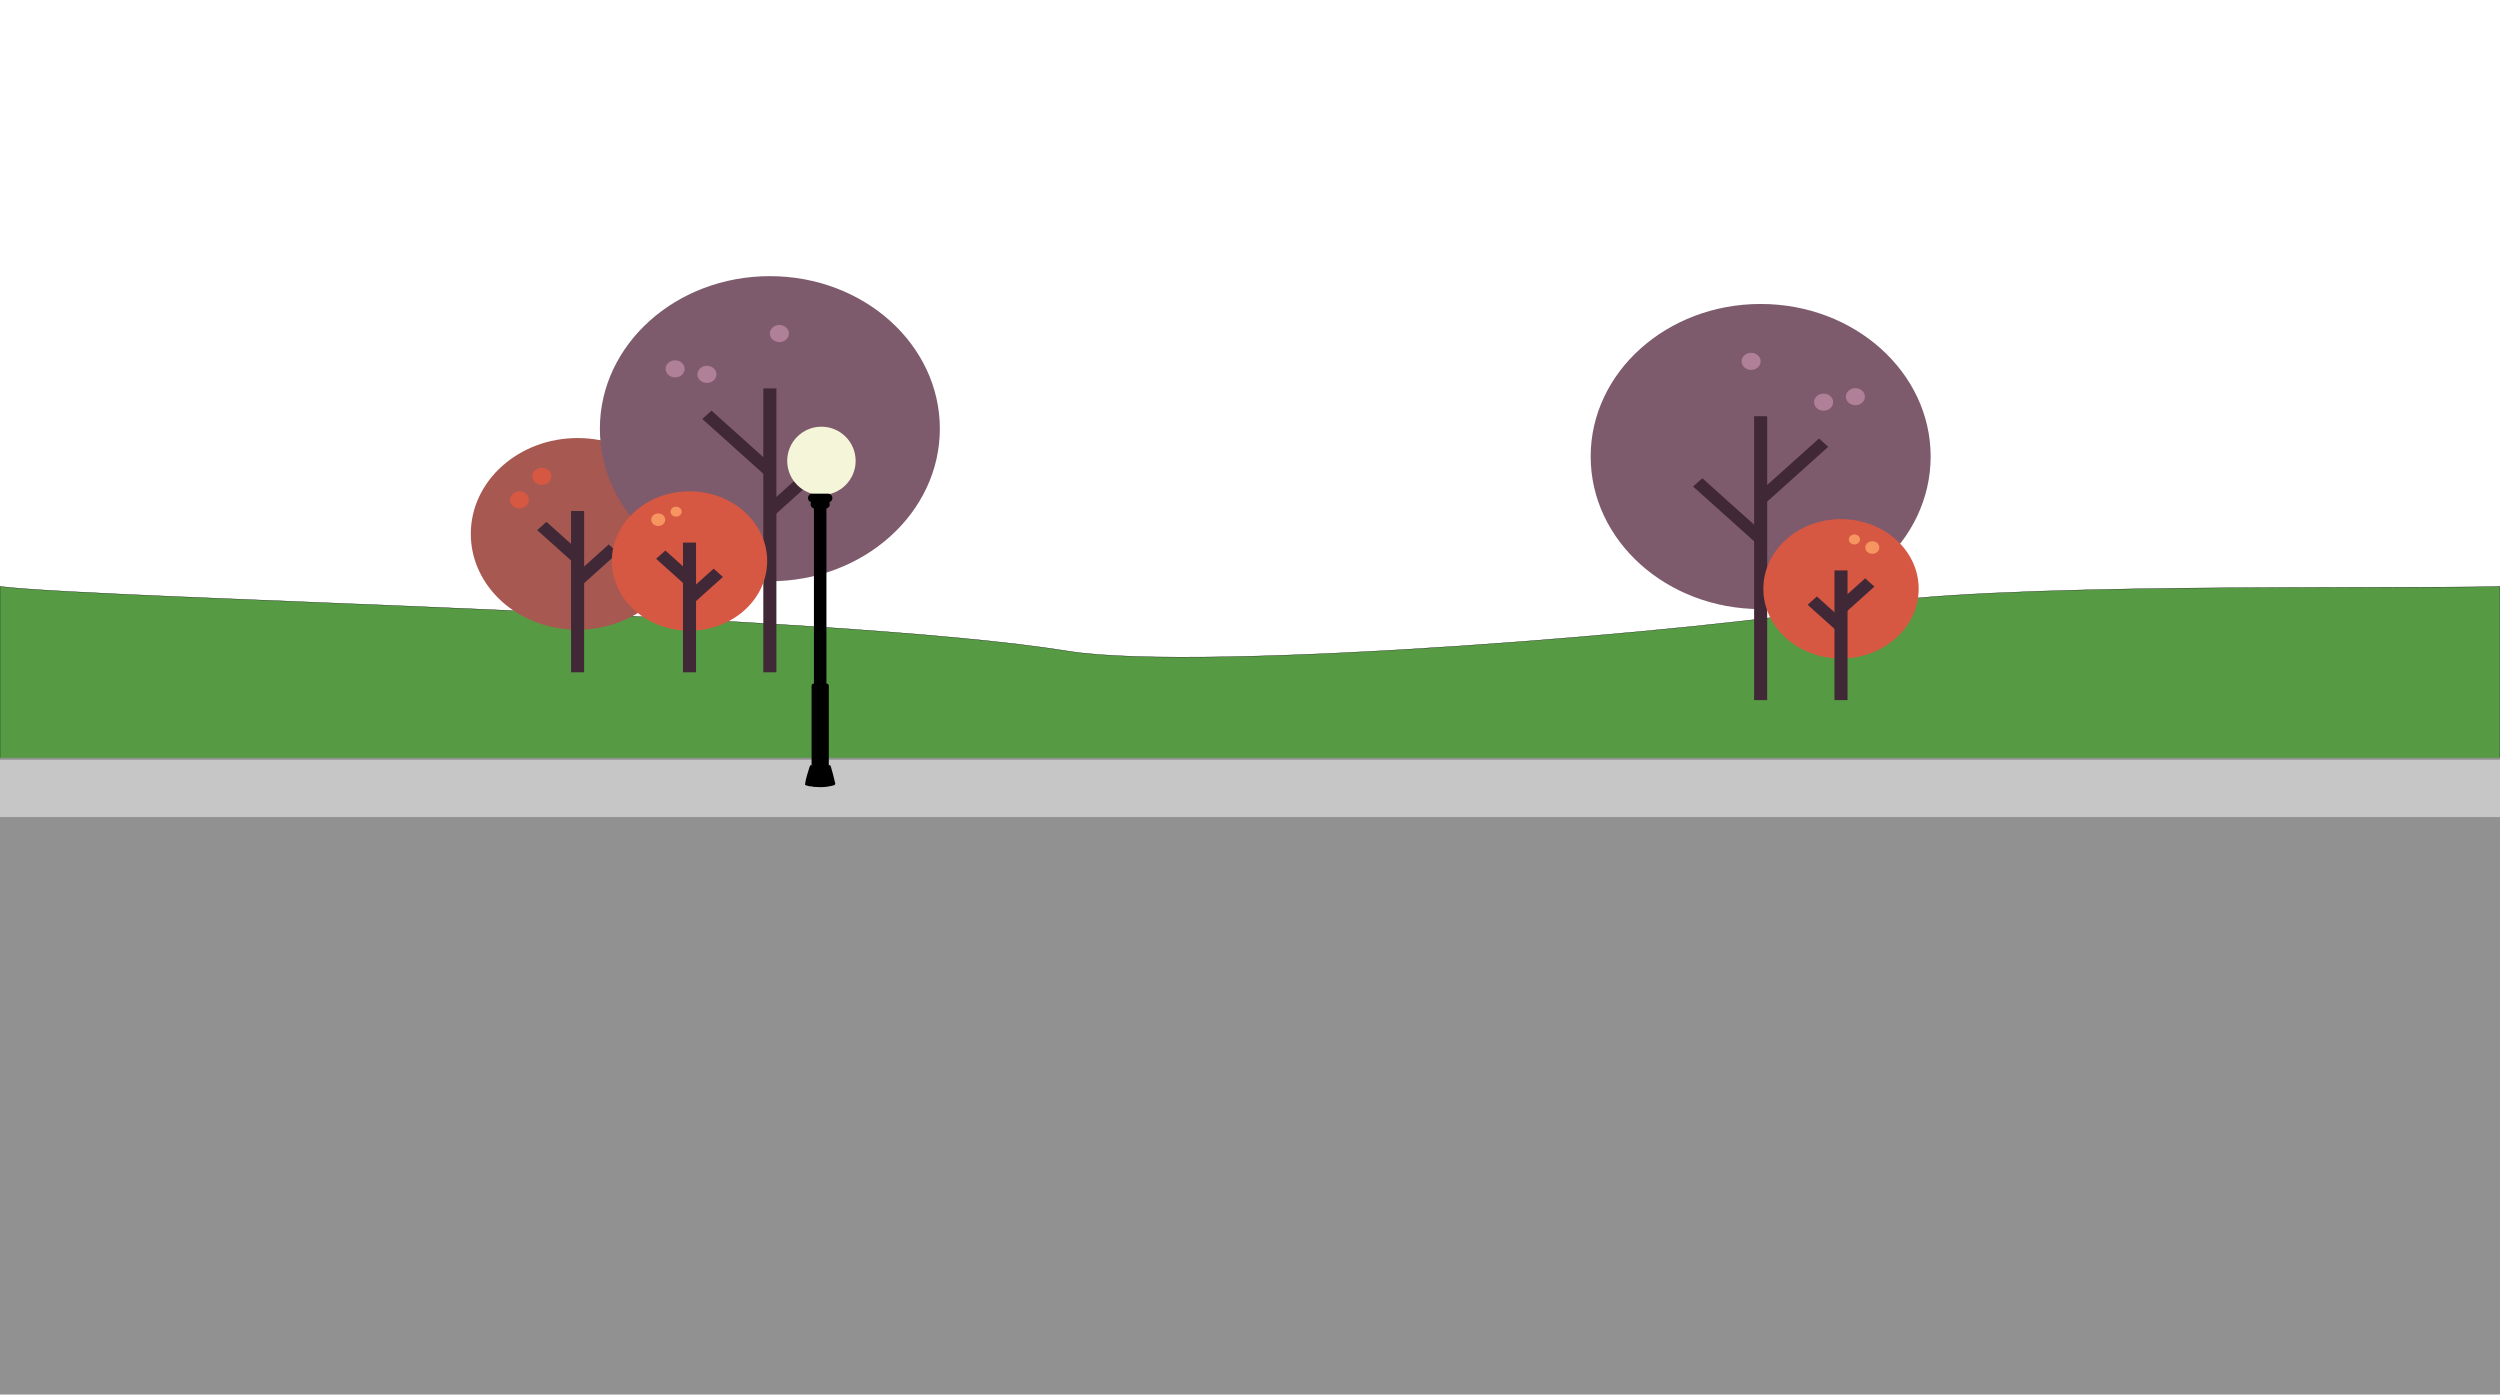 <?xml version="1.0" encoding="utf-8"?>
<!-- Generator: Adobe Illustrator 16.0.0, SVG Export Plug-In . SVG Version: 6.00 Build 0)  -->
<!DOCTYPE svg PUBLIC "-//W3C//DTD SVG 1.1//EN" "http://www.w3.org/Graphics/SVG/1.1/DTD/svg11.dtd">
<svg version="1.1" id="Layer_1" xmlns="http://www.w3.org/2000/svg" xmlns:xlink="http://www.w3.org/1999/xlink" x="0px" y="0px"
	 width="1920px" height="1071.21px" viewBox="0 0 1920 1071.21" enable-background="new 0 0 1920 1071.21" xml:space="preserve">
<g id="foreground">
	<path id="foreground-grass" fill="#569B44" stroke="#000000" stroke-width="0.25" d="M0,671.209c106.652,0,693.305,0,799.959,0
		c106.65,0,261.297,0,367.948,0c106.653,0,645.438,0,752.093,0c0-17.812,0-43.637,0-61.449c0-17.809,0-50.049,0-67.854
		c0-17.812,0-73.694,0-91.502c-90.564,2.232-394.131-3.59-495.443,14.746C1319.264,484.211,924.35,516.926,819.954,500
		C641.238,471.031,83.632,460.466,0,450.4c0,17.809,0,79.469,0,97.278c0,17.812,0,52.285,0,70.1C0,635.586,0,653.396,0,671.209z"/>
	<g id="road">
		<rect id="road_1_" y="582" fill="#919191" width="1920" height="489"/>
		<g>
			<g>
				<rect id="XMLID_24_" y="583.48" fill="#C6C6C6" width="1920" height="44.005"/>
			</g>
		</g>
	</g>
	<g>
		<g>
			<path fill="#7D5A6C" d="M1352.188,233.449c-72.104,0-130.551,52.455-130.551,117.165c0,64.702,58.446,117.159,130.551,117.159
				c72.102,0,130.553-52.457,130.553-117.159C1482.736,285.904,1424.285,233.449,1352.188,233.449z"/>
			<g>
				<rect x="1347.165" y="319.667" fill="#402837" width="10.042" height="218.021"/>
			</g>
			<g>
				<polygon fill="#402837" points="1300.286,373.646 1348.635,417.042 1355.736,410.668 1307.383,367.273 				"/>
			</g>
			<g>
				<polygon fill="#402837" points="1348.635,380.158 1355.736,386.533 1404.086,343.138 1396.986,336.764 				"/>
			</g>
		</g>
		<g>
			<path fill="#D65742" d="M1413.895,398.684c-32.941,0-59.646,23.961-59.646,53.527s26.705,53.535,59.646,53.535
				c32.944,0,59.649-23.969,59.649-53.535S1446.839,398.684,1413.895,398.684z"/>
			<g>
				<rect x="1408.873" y="438.078" fill="#402837" width="10.041" height="99.609"/>
			</g>
			<g>
				<polygon fill="#402837" points="1388.254,464.473 1410.344,484.297 1417.444,477.923 1395.354,458.1 				"/>
			</g>
			<g>
				<polygon fill="#402837" points="1410.344,463.986 1417.444,470.359 1439.535,450.526 1432.436,444.162 				"/>
			</g>
		</g>
		<ellipse fill="#F79561" cx="1437.929" cy="420.503" rx="5.382" ry="4.83"/>
		<ellipse fill="#F79561" cx="1424.201" cy="414.306" rx="4.291" ry="3.853"/>
		<path fill="#B08099" d="M1424.939,298.07c-4.043,0-7.318,2.938-7.318,6.563c0,3.632,3.275,6.575,7.318,6.575
			s7.319-2.939,7.319-6.575C1432.263,301.008,1428.982,298.07,1424.939,298.07z"/>
		<path fill="#B08099" d="M1400.539,302.294c-4.045,0-7.323,2.938-7.323,6.567s3.278,6.571,7.323,6.571
			c4.043,0,7.324-2.94,7.324-6.571S1404.582,302.294,1400.539,302.294z"/>
		<path fill="#B08099" d="M1344.863,270.936c-4.045,0-7.319,2.944-7.319,6.568c0,3.631,3.274,6.575,7.319,6.575
			c4.043,0,7.322-2.944,7.322-6.575C1352.188,273.88,1348.906,270.936,1344.863,270.936z"/>
	</g>
	<g>
		<g>
			<path fill="#A65851" d="M443.591,336.425c45.295,0,82.013,32.954,82.013,73.604c0,40.649-36.717,73.604-82.013,73.604
				c-45.295,0-82.013-32.955-82.013-73.604C361.578,369.379,398.296,336.425,443.591,336.425z"/>
			<g>
				<rect x="438.571" y="392.442" fill="#402837" width="10.044" height="123.883"/>
			</g>
			<g>
				<polygon fill="#402837" points="474.619,424.494 447.142,449.149 440.045,442.777 467.516,418.122 				"/>
			</g>
			<g>
				<polygon fill="#402837" points="447.142,425.438 440.045,431.812 412.568,407.154 419.666,400.782 				"/>
			</g>
		</g>
		<g>
			<path fill="#7D5A6C" d="M591.253,212.084c72.104,0,130.548,52.456,130.548,117.166c0,64.701-58.444,117.158-130.548,117.158
				c-72.099,0-130.548-52.457-130.548-117.158C460.705,264.54,519.154,212.084,591.253,212.084z"/>
			<g>
				<rect x="586.233" y="298.303" fill="#402837" width="10.041" height="218.022"/>
			</g>
			<g>
				<polygon fill="#402837" points="643.155,352.281 594.804,395.677 587.704,389.303 636.057,345.909 				"/>
			</g>
			<g>
				<polygon fill="#402837" points="594.804,358.794 587.704,365.168 539.354,321.771 546.453,315.4 				"/>
			</g>
		</g>
		<g>
			<path fill="#D65742" d="M529.545,377.32c32.945,0,59.648,23.961,59.648,53.521c0,29.566-26.703,53.536-59.648,53.536
				c-32.945,0-59.648-23.97-59.648-53.536C469.897,401.281,496.601,377.32,529.545,377.32z"/>
			<g>
				<rect x="524.524" y="416.715" fill="#402837" width="10.041" height="99.61"/>
			</g>
			<g>
				<polygon fill="#402837" points="555.187,443.107 533.096,462.932 525.995,456.559 548.085,436.735 				"/>
			</g>
			<g>
				<polygon fill="#402837" points="533.096,442.622 525.995,448.995 503.903,429.163 511.004,422.798 				"/>
			</g>
		</g>
		<ellipse fill="#F79561" cx="505.511" cy="399.139" rx="5.381" ry="4.829"/>
		<ellipse fill="#F79561" cx="519.238" cy="392.942" rx="4.292" ry="3.853"/>
		<path fill="#B08099" d="M518.5,276.707c4.042,0,7.319,2.937,7.319,6.568c0,3.631-3.277,6.575-7.319,6.575
			c-4.043,0-7.324-2.944-7.324-6.575C511.177,279.643,514.458,276.707,518.5,276.707z"/>
		<path fill="#B08099" d="M542.9,280.93c4.047,0,7.324,2.937,7.324,6.568s-3.277,6.575-7.324,6.575
			c-4.042,0-7.324-2.944-7.324-6.575C535.577,283.867,538.858,280.93,542.9,280.93z"/>
		<path fill="#B08099" d="M598.578,249.572c4.042,0,7.319,2.945,7.319,6.568c0,3.631-3.277,6.575-7.319,6.575
			c-4.044,0-7.324-2.944-7.324-6.575C591.253,252.517,594.534,249.572,598.578,249.572z"/>
		<path fill="#D65742" d="M416.119,359.22c4.046,0,7.323,2.943,7.323,6.575c0,3.63-3.277,6.573-7.323,6.573
			c-4.047,0-7.323-2.943-7.323-6.573C408.796,362.163,412.071,359.22,416.119,359.22z"/>
		<path fill="#D65742" d="M398.937,377.32c4.043,0,7.324,2.936,7.324,6.564s-3.281,6.573-7.324,6.573
			c-4.047,0-7.324-2.942-7.324-6.573S394.89,377.32,398.937,377.32z"/>
	</g>
	<g id="streetlamp">
		<path d="M629.9,600.442c2.64,0,4.8-2.157,4.8-4.795V389.671c0-2.638-2.16-4.794-4.8-4.794s-4.798,2.156-4.798,4.794V595.65
			C625.102,598.285,627.26,600.442,629.9,600.442z"/>
		<path d="M625.209,600.442c3.127,0,6.254,0,9.381,0c1.06,0.001,1.92-0.858,1.92-1.918c0-23.969,0-47.933,0-71.896
			c0-1.062-0.852-1.75-1.91-1.604c-3.12,0.419-6.283,0.419-9.403,0c-1.058-0.146-1.909,0.546-1.909,1.604
			c0,23.964,0,47.928,0,71.896C623.29,599.585,624.148,600.442,625.209,600.442z"/>
		<ellipse id="XMLID_71_" fill="#F4F5D9" cx="630.853" cy="353.953" rx="26.281" ry="26.255"/>
		<path d="M625.907,390.627h7.986c1.855,0,3.36-1.502,3.36-3.354c0-1.854-1.504-3.355-3.36-3.355h-7.986
			c-1.855,0-3.359,1.502-3.359,3.355C622.548,389.125,624.051,390.627,625.907,390.627z"/>
		<path d="M623.901,385.832h11.998c1.854,0,3.359-1.502,3.359-3.355c0-1.853-1.504-3.354-3.359-3.354h-11.998
			c-1.855,0-3.358,1.504-3.358,3.354C620.543,384.33,622.046,385.832,623.901,385.832z"/>
		<path d="M641.524,601.891c-1.141-4.775-2.225-9.336-3.479-13.311c-0.036-0.109-0.21-0.428-0.267-0.553
			c-0.142-0.311-0.246-0.406-0.693-0.389c-0.821-0.016-1.229,0.188-1.229,0.188c-1.05,0.195-1.859,0.188-4.018,0.369
			c-1.74,0.146-2.725-0.025-4.769-0.086c-0.422-0.018-0.525-0.061-0.93-0.062c-0.199,0-0.576-0.064-0.989-0.088
			c-0.405-0.018-1.963-0.27-2.668-0.322c-0.225,0.246-0.261,0.184-0.409,0.535c-0.06,0.146-0.264,0.654-0.313,0.82
			c-0.953,3.242-2.984,8.811-3.508,13.562c-0.06,0.473,2.155,1.055,3.542,1.352c0.566,0.121,0.646-0.064,1.37,0
			c0.998,0.09,1.05,0.416,1.794,0.416c2.561,0,5.561,0.463,9.254,0c2.575-0.324,5.062-0.795,6.802-1.474L641.524,601.891z"/>
	</g>
</g>
</svg>
